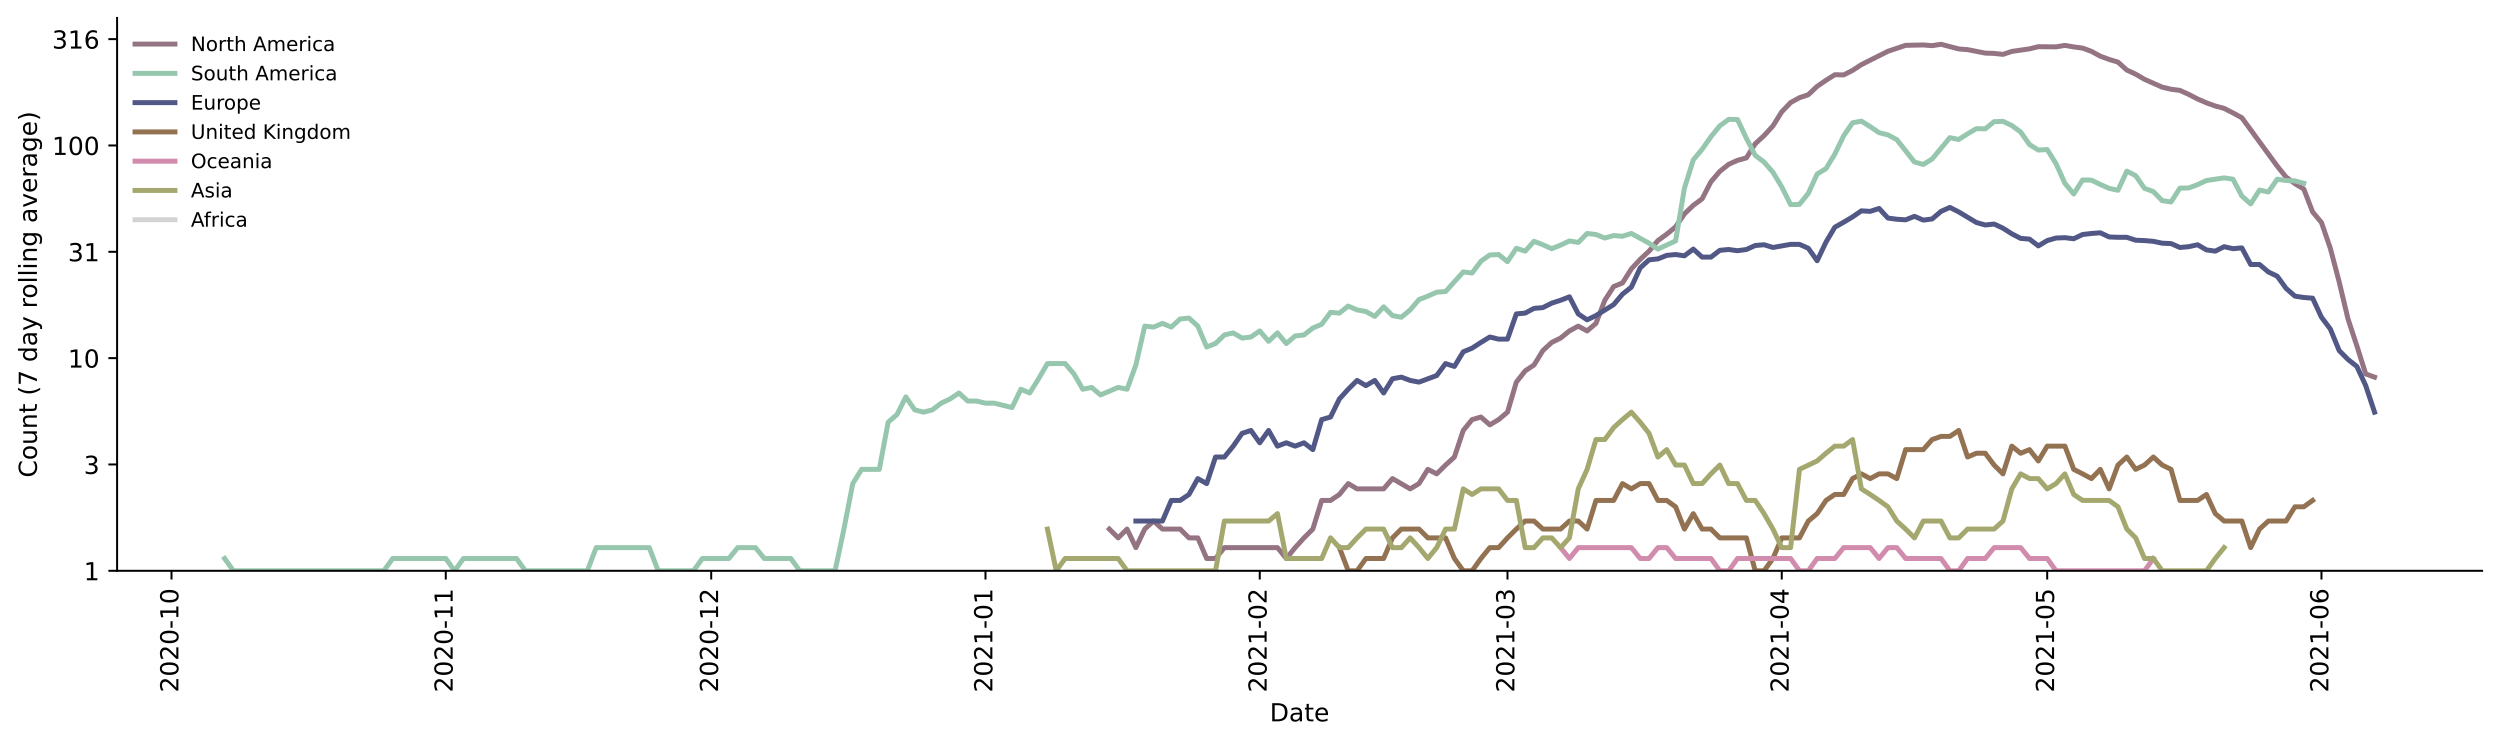<?xml version="1.0" encoding="utf-8" standalone="no"?>
<!DOCTYPE svg PUBLIC "-//W3C//DTD SVG 1.1//EN"
  "http://www.w3.org/Graphics/SVG/1.1/DTD/svg11.dtd">
<!-- Created with matplotlib (https://matplotlib.org/) -->
<svg height="298.621pt" version="1.1" viewBox="0 0 1002.766 298.621" width="1002.766pt" xmlns="http://www.w3.org/2000/svg" xmlns:xlink="http://www.w3.org/1999/xlink">
 <defs>
  <style type="text/css">*{stroke-linecap:butt;stroke-linejoin:round;}</style>
 </defs>
 <g id="figure_1">
  <g id="patch_1">
   <path d="M 0 298.621 
L 1002.766 298.621 
L 1002.766 0 
L 0 0 
z
" style="fill:#ffffff;"/>
  </g>
  <g id="axes_1">
   <g id="patch_2">
    <path d="M 46.966 228.96 
L 995.566 228.96 
L 995.566 7.2 
L 46.966 7.2 
z
" style="fill:#ffffff;"/>
   </g>
   <g id="matplotlib.axis_1">
    <g id="xtick_1">
     <g id="line2d_1">
      <defs>
       <path d="M 0 0 
L 0 3.5 
" id="m916a6307ce" style="stroke:#000000;stroke-width:0.8;"/>
      </defs>
      <g>
       <use style="stroke:#000000;stroke-width:0.8;" x="68.791" xlink:href="#m916a6307ce" y="228.96"/>
      </g>
     </g>
     <g id="text_1">
      <!-- 2020-10 -->
      <g transform="translate(71.55 277.743)rotate(-90)scale(0.1 -0.1)">
       <defs>
        <path d="M 19.188 8.297 
L 53.609 8.297 
L 53.609 0 
L 7.328 0 
L 7.328 8.297 
Q 12.938 14.109 22.625 23.891 
Q 32.328 33.688 34.812 36.531 
Q 39.547 41.844 41.422 45.531 
Q 43.312 49.219 43.312 52.781 
Q 43.312 58.594 39.234 62.25 
Q 35.156 65.922 28.609 65.922 
Q 23.969 65.922 18.812 64.312 
Q 13.672 62.703 7.812 59.422 
L 7.812 69.391 
Q 13.766 71.781 18.938 73 
Q 24.125 74.219 28.422 74.219 
Q 39.75 74.219 46.484 68.547 
Q 53.219 62.891 53.219 53.422 
Q 53.219 48.922 51.531 44.891 
Q 49.859 40.875 45.406 35.406 
Q 44.188 33.984 37.641 27.219 
Q 31.109 20.453 19.188 8.297 
z
" id="DejaVuSans-50"/>
        <path d="M 31.781 66.406 
Q 24.172 66.406 20.328 58.906 
Q 16.5 51.422 16.5 36.375 
Q 16.5 21.391 20.328 13.891 
Q 24.172 6.391 31.781 6.391 
Q 39.453 6.391 43.281 13.891 
Q 47.125 21.391 47.125 36.375 
Q 47.125 51.422 43.281 58.906 
Q 39.453 66.406 31.781 66.406 
z
M 31.781 74.219 
Q 44.047 74.219 50.516 64.516 
Q 56.984 54.828 56.984 36.375 
Q 56.984 17.969 50.516 8.266 
Q 44.047 -1.422 31.781 -1.422 
Q 19.531 -1.422 13.062 8.266 
Q 6.594 17.969 6.594 36.375 
Q 6.594 54.828 13.062 64.516 
Q 19.531 74.219 31.781 74.219 
z
" id="DejaVuSans-48"/>
        <path d="M 4.891 31.391 
L 31.203 31.391 
L 31.203 23.391 
L 4.891 23.391 
z
" id="DejaVuSans-45"/>
        <path d="M 12.406 8.297 
L 28.516 8.297 
L 28.516 63.922 
L 10.984 60.406 
L 10.984 69.391 
L 28.422 72.906 
L 38.281 72.906 
L 38.281 8.297 
L 54.391 8.297 
L 54.391 0 
L 12.406 0 
z
" id="DejaVuSans-49"/>
       </defs>
       <use xlink:href="#DejaVuSans-50"/>
       <use x="63.623" xlink:href="#DejaVuSans-48"/>
       <use x="127.246" xlink:href="#DejaVuSans-50"/>
       <use x="190.869" xlink:href="#DejaVuSans-48"/>
       <use x="254.492" xlink:href="#DejaVuSans-45"/>
       <use x="290.576" xlink:href="#DejaVuSans-49"/>
       <use x="354.199" xlink:href="#DejaVuSans-48"/>
      </g>
     </g>
    </g>
    <g id="xtick_2">
     <g id="line2d_2">
      <g>
       <use style="stroke:#000000;stroke-width:0.8;" x="178.804" xlink:href="#m916a6307ce" y="228.96"/>
      </g>
     </g>
     <g id="text_2">
      <!-- 2020-11 -->
      <g transform="translate(181.564 277.743)rotate(-90)scale(0.1 -0.1)">
       <use xlink:href="#DejaVuSans-50"/>
       <use x="63.623" xlink:href="#DejaVuSans-48"/>
       <use x="127.246" xlink:href="#DejaVuSans-50"/>
       <use x="190.869" xlink:href="#DejaVuSans-48"/>
       <use x="254.492" xlink:href="#DejaVuSans-45"/>
       <use x="290.576" xlink:href="#DejaVuSans-49"/>
       <use x="354.199" xlink:href="#DejaVuSans-49"/>
      </g>
     </g>
    </g>
    <g id="xtick_3">
     <g id="line2d_3">
      <g>
       <use style="stroke:#000000;stroke-width:0.8;" x="285.269" xlink:href="#m916a6307ce" y="228.96"/>
      </g>
     </g>
     <g id="text_3">
      <!-- 2020-12 -->
      <g transform="translate(288.028 277.743)rotate(-90)scale(0.1 -0.1)">
       <use xlink:href="#DejaVuSans-50"/>
       <use x="63.623" xlink:href="#DejaVuSans-48"/>
       <use x="127.246" xlink:href="#DejaVuSans-50"/>
       <use x="190.869" xlink:href="#DejaVuSans-48"/>
       <use x="254.492" xlink:href="#DejaVuSans-45"/>
       <use x="290.576" xlink:href="#DejaVuSans-49"/>
       <use x="354.199" xlink:href="#DejaVuSans-50"/>
      </g>
     </g>
    </g>
    <g id="xtick_4">
     <g id="line2d_4">
      <g>
       <use style="stroke:#000000;stroke-width:0.8;" x="395.282" xlink:href="#m916a6307ce" y="228.96"/>
      </g>
     </g>
     <g id="text_4">
      <!-- 2021-01 -->
      <g transform="translate(398.042 277.743)rotate(-90)scale(0.1 -0.1)">
       <use xlink:href="#DejaVuSans-50"/>
       <use x="63.623" xlink:href="#DejaVuSans-48"/>
       <use x="127.246" xlink:href="#DejaVuSans-50"/>
       <use x="190.869" xlink:href="#DejaVuSans-49"/>
       <use x="254.492" xlink:href="#DejaVuSans-45"/>
       <use x="290.576" xlink:href="#DejaVuSans-48"/>
       <use x="354.199" xlink:href="#DejaVuSans-49"/>
      </g>
     </g>
    </g>
    <g id="xtick_5">
     <g id="line2d_5">
      <g>
       <use style="stroke:#000000;stroke-width:0.8;" x="505.296" xlink:href="#m916a6307ce" y="228.96"/>
      </g>
     </g>
     <g id="text_5">
      <!-- 2021-02 -->
      <g transform="translate(508.055 277.743)rotate(-90)scale(0.1 -0.1)">
       <use xlink:href="#DejaVuSans-50"/>
       <use x="63.623" xlink:href="#DejaVuSans-48"/>
       <use x="127.246" xlink:href="#DejaVuSans-50"/>
       <use x="190.869" xlink:href="#DejaVuSans-49"/>
       <use x="254.492" xlink:href="#DejaVuSans-45"/>
       <use x="290.576" xlink:href="#DejaVuSans-48"/>
       <use x="354.199" xlink:href="#DejaVuSans-50"/>
      </g>
     </g>
    </g>
    <g id="xtick_6">
     <g id="line2d_6">
      <g>
       <use style="stroke:#000000;stroke-width:0.8;" x="604.663" xlink:href="#m916a6307ce" y="228.96"/>
      </g>
     </g>
     <g id="text_6">
      <!-- 2021-03 -->
      <g transform="translate(607.422 277.743)rotate(-90)scale(0.1 -0.1)">
       <defs>
        <path d="M 40.578 39.312 
Q 47.656 37.797 51.625 33 
Q 55.609 28.219 55.609 21.188 
Q 55.609 10.406 48.188 4.484 
Q 40.766 -1.422 27.094 -1.422 
Q 22.516 -1.422 17.656 -0.516 
Q 12.797 0.391 7.625 2.203 
L 7.625 11.719 
Q 11.719 9.328 16.594 8.109 
Q 21.484 6.891 26.812 6.891 
Q 36.078 6.891 40.938 10.547 
Q 45.797 14.203 45.797 21.188 
Q 45.797 27.641 41.281 31.266 
Q 36.766 34.906 28.719 34.906 
L 20.219 34.906 
L 20.219 43.016 
L 29.109 43.016 
Q 36.375 43.016 40.234 45.922 
Q 44.094 48.828 44.094 54.297 
Q 44.094 59.906 40.109 62.906 
Q 36.141 65.922 28.719 65.922 
Q 24.656 65.922 20.016 65.031 
Q 15.375 64.156 9.812 62.312 
L 9.812 71.094 
Q 15.438 72.656 20.344 73.438 
Q 25.25 74.219 29.594 74.219 
Q 40.828 74.219 47.359 69.109 
Q 53.906 64.016 53.906 55.328 
Q 53.906 49.266 50.438 45.094 
Q 46.969 40.922 40.578 39.312 
z
" id="DejaVuSans-51"/>
       </defs>
       <use xlink:href="#DejaVuSans-50"/>
       <use x="63.623" xlink:href="#DejaVuSans-48"/>
       <use x="127.246" xlink:href="#DejaVuSans-50"/>
       <use x="190.869" xlink:href="#DejaVuSans-49"/>
       <use x="254.492" xlink:href="#DejaVuSans-45"/>
       <use x="290.576" xlink:href="#DejaVuSans-48"/>
       <use x="354.199" xlink:href="#DejaVuSans-51"/>
      </g>
     </g>
    </g>
    <g id="xtick_7">
     <g id="line2d_7">
      <g>
       <use style="stroke:#000000;stroke-width:0.8;" x="714.676" xlink:href="#m916a6307ce" y="228.96"/>
      </g>
     </g>
     <g id="text_7">
      <!-- 2021-04 -->
      <g transform="translate(717.436 277.743)rotate(-90)scale(0.1 -0.1)">
       <defs>
        <path d="M 37.797 64.312 
L 12.891 25.391 
L 37.797 25.391 
z
M 35.203 72.906 
L 47.609 72.906 
L 47.609 25.391 
L 58.016 25.391 
L 58.016 17.188 
L 47.609 17.188 
L 47.609 0 
L 37.797 0 
L 37.797 17.188 
L 4.891 17.188 
L 4.891 26.703 
z
" id="DejaVuSans-52"/>
       </defs>
       <use xlink:href="#DejaVuSans-50"/>
       <use x="63.623" xlink:href="#DejaVuSans-48"/>
       <use x="127.246" xlink:href="#DejaVuSans-50"/>
       <use x="190.869" xlink:href="#DejaVuSans-49"/>
       <use x="254.492" xlink:href="#DejaVuSans-45"/>
       <use x="290.576" xlink:href="#DejaVuSans-48"/>
       <use x="354.199" xlink:href="#DejaVuSans-52"/>
      </g>
     </g>
    </g>
    <g id="xtick_8">
     <g id="line2d_8">
      <g>
       <use style="stroke:#000000;stroke-width:0.8;" x="821.141" xlink:href="#m916a6307ce" y="228.96"/>
      </g>
     </g>
     <g id="text_8">
      <!-- 2021-05 -->
      <g transform="translate(823.9 277.743)rotate(-90)scale(0.1 -0.1)">
       <defs>
        <path d="M 10.797 72.906 
L 49.516 72.906 
L 49.516 64.594 
L 19.828 64.594 
L 19.828 46.734 
Q 21.969 47.469 24.109 47.828 
Q 26.266 48.188 28.422 48.188 
Q 40.625 48.188 47.75 41.5 
Q 54.891 34.812 54.891 23.391 
Q 54.891 11.625 47.562 5.094 
Q 40.234 -1.422 26.906 -1.422 
Q 22.312 -1.422 17.547 -0.641 
Q 12.797 0.141 7.719 1.703 
L 7.719 11.625 
Q 12.109 9.234 16.797 8.062 
Q 21.484 6.891 26.703 6.891 
Q 35.156 6.891 40.078 11.328 
Q 45.016 15.766 45.016 23.391 
Q 45.016 31 40.078 35.438 
Q 35.156 39.891 26.703 39.891 
Q 22.75 39.891 18.812 39.016 
Q 14.891 38.141 10.797 36.281 
z
" id="DejaVuSans-53"/>
       </defs>
       <use xlink:href="#DejaVuSans-50"/>
       <use x="63.623" xlink:href="#DejaVuSans-48"/>
       <use x="127.246" xlink:href="#DejaVuSans-50"/>
       <use x="190.869" xlink:href="#DejaVuSans-49"/>
       <use x="254.492" xlink:href="#DejaVuSans-45"/>
       <use x="290.576" xlink:href="#DejaVuSans-48"/>
       <use x="354.199" xlink:href="#DejaVuSans-53"/>
      </g>
     </g>
    </g>
    <g id="xtick_9">
     <g id="line2d_9">
      <g>
       <use style="stroke:#000000;stroke-width:0.8;" x="931.155" xlink:href="#m916a6307ce" y="228.96"/>
      </g>
     </g>
     <g id="text_9">
      <!-- 2021-06 -->
      <g transform="translate(933.914 277.743)rotate(-90)scale(0.1 -0.1)">
       <defs>
        <path d="M 33.016 40.375 
Q 26.375 40.375 22.484 35.828 
Q 18.609 31.297 18.609 23.391 
Q 18.609 15.531 22.484 10.953 
Q 26.375 6.391 33.016 6.391 
Q 39.656 6.391 43.531 10.953 
Q 47.406 15.531 47.406 23.391 
Q 47.406 31.297 43.531 35.828 
Q 39.656 40.375 33.016 40.375 
z
M 52.594 71.297 
L 52.594 62.312 
Q 48.875 64.062 45.094 64.984 
Q 41.312 65.922 37.594 65.922 
Q 27.828 65.922 22.672 59.328 
Q 17.531 52.734 16.797 39.406 
Q 19.672 43.656 24.016 45.922 
Q 28.375 48.188 33.594 48.188 
Q 44.578 48.188 50.953 41.516 
Q 57.328 34.859 57.328 23.391 
Q 57.328 12.156 50.688 5.359 
Q 44.047 -1.422 33.016 -1.422 
Q 20.359 -1.422 13.672 8.266 
Q 6.984 17.969 6.984 36.375 
Q 6.984 53.656 15.188 63.938 
Q 23.391 74.219 37.203 74.219 
Q 40.922 74.219 44.703 73.484 
Q 48.484 72.75 52.594 71.297 
z
" id="DejaVuSans-54"/>
       </defs>
       <use xlink:href="#DejaVuSans-50"/>
       <use x="63.623" xlink:href="#DejaVuSans-48"/>
       <use x="127.246" xlink:href="#DejaVuSans-50"/>
       <use x="190.869" xlink:href="#DejaVuSans-49"/>
       <use x="254.492" xlink:href="#DejaVuSans-45"/>
       <use x="290.576" xlink:href="#DejaVuSans-48"/>
       <use x="354.199" xlink:href="#DejaVuSans-54"/>
      </g>
     </g>
    </g>
    <g id="text_10">
     <!-- Date -->
     <g transform="translate(509.315 289.341)scale(0.1 -0.1)">
      <defs>
       <path d="M 19.672 64.797 
L 19.672 8.109 
L 31.594 8.109 
Q 46.688 8.109 53.688 14.938 
Q 60.688 21.781 60.688 36.531 
Q 60.688 51.172 53.688 57.984 
Q 46.688 64.797 31.594 64.797 
z
M 9.812 72.906 
L 30.078 72.906 
Q 51.266 72.906 61.172 64.094 
Q 71.094 55.281 71.094 36.531 
Q 71.094 17.672 61.125 8.828 
Q 51.172 0 30.078 0 
L 9.812 0 
z
" id="DejaVuSans-68"/>
       <path d="M 34.281 27.484 
Q 23.391 27.484 19.188 25 
Q 14.984 22.516 14.984 16.5 
Q 14.984 11.719 18.141 8.906 
Q 21.297 6.109 26.703 6.109 
Q 34.188 6.109 38.703 11.406 
Q 43.219 16.703 43.219 25.484 
L 43.219 27.484 
z
M 52.203 31.203 
L 52.203 0 
L 43.219 0 
L 43.219 8.297 
Q 40.141 3.328 35.547 0.953 
Q 30.953 -1.422 24.312 -1.422 
Q 15.922 -1.422 10.953 3.297 
Q 6 8.016 6 15.922 
Q 6 25.141 12.172 29.828 
Q 18.359 34.516 30.609 34.516 
L 43.219 34.516 
L 43.219 35.406 
Q 43.219 41.609 39.141 45 
Q 35.062 48.391 27.688 48.391 
Q 23 48.391 18.547 47.266 
Q 14.109 46.141 10.016 43.891 
L 10.016 52.203 
Q 14.938 54.109 19.578 55.047 
Q 24.219 56 28.609 56 
Q 40.484 56 46.344 49.844 
Q 52.203 43.703 52.203 31.203 
z
" id="DejaVuSans-97"/>
       <path d="M 18.312 70.219 
L 18.312 54.688 
L 36.812 54.688 
L 36.812 47.703 
L 18.312 47.703 
L 18.312 18.016 
Q 18.312 11.328 20.141 9.422 
Q 21.969 7.516 27.594 7.516 
L 36.812 7.516 
L 36.812 0 
L 27.594 0 
Q 17.188 0 13.234 3.875 
Q 9.281 7.766 9.281 18.016 
L 9.281 47.703 
L 2.688 47.703 
L 2.688 54.688 
L 9.281 54.688 
L 9.281 70.219 
z
" id="DejaVuSans-116"/>
       <path d="M 56.203 29.594 
L 56.203 25.203 
L 14.891 25.203 
Q 15.484 15.922 20.484 11.062 
Q 25.484 6.203 34.422 6.203 
Q 39.594 6.203 44.453 7.469 
Q 49.312 8.734 54.109 11.281 
L 54.109 2.781 
Q 49.266 0.734 44.188 -0.344 
Q 39.109 -1.422 33.891 -1.422 
Q 20.797 -1.422 13.156 6.188 
Q 5.516 13.812 5.516 26.812 
Q 5.516 40.234 12.766 48.109 
Q 20.016 56 32.328 56 
Q 43.359 56 49.781 48.891 
Q 56.203 41.797 56.203 29.594 
z
M 47.219 32.234 
Q 47.125 39.594 43.094 43.984 
Q 39.062 48.391 32.422 48.391 
Q 24.906 48.391 20.391 44.141 
Q 15.875 39.891 15.188 32.172 
z
" id="DejaVuSans-101"/>
      </defs>
      <use xlink:href="#DejaVuSans-68"/>
      <use x="77.002" xlink:href="#DejaVuSans-97"/>
      <use x="138.281" xlink:href="#DejaVuSans-116"/>
      <use x="177.49" xlink:href="#DejaVuSans-101"/>
     </g>
    </g>
   </g>
   <g id="matplotlib.axis_2">
    <g id="ytick_1">
     <g id="line2d_10">
      <defs>
       <path d="M 0 0 
L -3.5 0 
" id="m08b769b8c4" style="stroke:#000000;stroke-width:0.8;"/>
      </defs>
      <g>
       <use style="stroke:#000000;stroke-width:0.8;" x="46.966" xlink:href="#m08b769b8c4" y="228.96"/>
      </g>
     </g>
     <g id="text_11">
      <!-- 1 -->
      <g transform="translate(33.603 232.759)scale(0.1 -0.1)">
       <use xlink:href="#DejaVuSans-49"/>
      </g>
     </g>
    </g>
    <g id="ytick_2">
     <g id="line2d_11">
      <g>
       <use style="stroke:#000000;stroke-width:0.8;" x="46.966" xlink:href="#m08b769b8c4" y="186.308"/>
      </g>
     </g>
     <g id="text_12">
      <!-- 3 -->
      <g transform="translate(33.603 190.108)scale(0.1 -0.1)">
       <use xlink:href="#DejaVuSans-51"/>
      </g>
     </g>
    </g>
    <g id="ytick_3">
     <g id="line2d_12">
      <g>
       <use style="stroke:#000000;stroke-width:0.8;" x="46.966" xlink:href="#m08b769b8c4" y="143.657"/>
      </g>
     </g>
     <g id="text_13">
      <!-- 10 -->
      <g transform="translate(27.241 147.456)scale(0.1 -0.1)">
       <use xlink:href="#DejaVuSans-49"/>
       <use x="63.623" xlink:href="#DejaVuSans-48"/>
      </g>
     </g>
    </g>
    <g id="ytick_4">
     <g id="line2d_13">
      <g>
       <use style="stroke:#000000;stroke-width:0.8;" x="46.966" xlink:href="#m08b769b8c4" y="101.005"/>
      </g>
     </g>
     <g id="text_14">
      <!-- 31 -->
      <g transform="translate(27.241 104.805)scale(0.1 -0.1)">
       <use xlink:href="#DejaVuSans-51"/>
       <use x="63.623" xlink:href="#DejaVuSans-49"/>
      </g>
     </g>
    </g>
    <g id="ytick_5">
     <g id="line2d_14">
      <g>
       <use style="stroke:#000000;stroke-width:0.8;" x="46.966" xlink:href="#m08b769b8c4" y="58.354"/>
      </g>
     </g>
     <g id="text_15">
      <!-- 100 -->
      <g transform="translate(20.878 62.153)scale(0.1 -0.1)">
       <use xlink:href="#DejaVuSans-49"/>
       <use x="63.623" xlink:href="#DejaVuSans-48"/>
       <use x="127.246" xlink:href="#DejaVuSans-48"/>
      </g>
     </g>
    </g>
    <g id="ytick_6">
     <g id="line2d_15">
      <g>
       <use style="stroke:#000000;stroke-width:0.8;" x="46.966" xlink:href="#m08b769b8c4" y="15.702"/>
      </g>
     </g>
     <g id="text_16">
      <!-- 316 -->
      <g transform="translate(20.878 19.502)scale(0.1 -0.1)">
       <use xlink:href="#DejaVuSans-51"/>
       <use x="63.623" xlink:href="#DejaVuSans-49"/>
       <use x="127.246" xlink:href="#DejaVuSans-54"/>
      </g>
     </g>
    </g>
    <g id="text_17">
     <!-- Count (7 day rolling average) -->
     <g transform="translate(14.798 191.548)rotate(-90)scale(0.1 -0.1)">
      <defs>
       <path d="M 64.406 67.281 
L 64.406 56.891 
Q 59.422 61.531 53.781 63.812 
Q 48.141 66.109 41.797 66.109 
Q 29.297 66.109 22.656 58.469 
Q 16.016 50.828 16.016 36.375 
Q 16.016 21.969 22.656 14.328 
Q 29.297 6.688 41.797 6.688 
Q 48.141 6.688 53.781 8.984 
Q 59.422 11.281 64.406 15.922 
L 64.406 5.609 
Q 59.234 2.094 53.438 0.328 
Q 47.656 -1.422 41.219 -1.422 
Q 24.656 -1.422 15.125 8.703 
Q 5.609 18.844 5.609 36.375 
Q 5.609 53.953 15.125 64.078 
Q 24.656 74.219 41.219 74.219 
Q 47.75 74.219 53.531 72.484 
Q 59.328 70.75 64.406 67.281 
z
" id="DejaVuSans-67"/>
       <path d="M 30.609 48.391 
Q 23.391 48.391 19.188 42.75 
Q 14.984 37.109 14.984 27.297 
Q 14.984 17.484 19.156 11.844 
Q 23.344 6.203 30.609 6.203 
Q 37.797 6.203 41.984 11.859 
Q 46.188 17.531 46.188 27.297 
Q 46.188 37.016 41.984 42.703 
Q 37.797 48.391 30.609 48.391 
z
M 30.609 56 
Q 42.328 56 49.016 48.375 
Q 55.719 40.766 55.719 27.297 
Q 55.719 13.875 49.016 6.219 
Q 42.328 -1.422 30.609 -1.422 
Q 18.844 -1.422 12.172 6.219 
Q 5.516 13.875 5.516 27.297 
Q 5.516 40.766 12.172 48.375 
Q 18.844 56 30.609 56 
z
" id="DejaVuSans-111"/>
       <path d="M 8.5 21.578 
L 8.5 54.688 
L 17.484 54.688 
L 17.484 21.922 
Q 17.484 14.156 20.5 10.266 
Q 23.531 6.391 29.594 6.391 
Q 36.859 6.391 41.078 11.031 
Q 45.312 15.672 45.312 23.688 
L 45.312 54.688 
L 54.297 54.688 
L 54.297 0 
L 45.312 0 
L 45.312 8.406 
Q 42.047 3.422 37.719 1 
Q 33.406 -1.422 27.688 -1.422 
Q 18.266 -1.422 13.375 4.438 
Q 8.5 10.297 8.5 21.578 
z
M 31.109 56 
z
" id="DejaVuSans-117"/>
       <path d="M 54.891 33.016 
L 54.891 0 
L 45.906 0 
L 45.906 32.719 
Q 45.906 40.484 42.875 44.328 
Q 39.844 48.188 33.797 48.188 
Q 26.516 48.188 22.312 43.547 
Q 18.109 38.922 18.109 30.906 
L 18.109 0 
L 9.078 0 
L 9.078 54.688 
L 18.109 54.688 
L 18.109 46.188 
Q 21.344 51.125 25.703 53.562 
Q 30.078 56 35.797 56 
Q 45.219 56 50.047 50.172 
Q 54.891 44.344 54.891 33.016 
z
" id="DejaVuSans-110"/>
       <path id="DejaVuSans-32"/>
       <path d="M 31 75.875 
Q 24.469 64.656 21.281 53.656 
Q 18.109 42.672 18.109 31.391 
Q 18.109 20.125 21.312 9.062 
Q 24.516 -2 31 -13.188 
L 23.188 -13.188 
Q 15.875 -1.703 12.234 9.375 
Q 8.594 20.453 8.594 31.391 
Q 8.594 42.281 12.203 53.312 
Q 15.828 64.359 23.188 75.875 
z
" id="DejaVuSans-40"/>
       <path d="M 8.203 72.906 
L 55.078 72.906 
L 55.078 68.703 
L 28.609 0 
L 18.312 0 
L 43.219 64.594 
L 8.203 64.594 
z
" id="DejaVuSans-55"/>
       <path d="M 45.406 46.391 
L 45.406 75.984 
L 54.391 75.984 
L 54.391 0 
L 45.406 0 
L 45.406 8.203 
Q 42.578 3.328 38.25 0.953 
Q 33.938 -1.422 27.875 -1.422 
Q 17.969 -1.422 11.734 6.484 
Q 5.516 14.406 5.516 27.297 
Q 5.516 40.188 11.734 48.094 
Q 17.969 56 27.875 56 
Q 33.938 56 38.25 53.625 
Q 42.578 51.266 45.406 46.391 
z
M 14.797 27.297 
Q 14.797 17.391 18.875 11.75 
Q 22.953 6.109 30.078 6.109 
Q 37.203 6.109 41.297 11.75 
Q 45.406 17.391 45.406 27.297 
Q 45.406 37.203 41.297 42.844 
Q 37.203 48.484 30.078 48.484 
Q 22.953 48.484 18.875 42.844 
Q 14.797 37.203 14.797 27.297 
z
" id="DejaVuSans-100"/>
       <path d="M 32.172 -5.078 
Q 28.375 -14.844 24.75 -17.812 
Q 21.141 -20.797 15.094 -20.797 
L 7.906 -20.797 
L 7.906 -13.281 
L 13.188 -13.281 
Q 16.891 -13.281 18.938 -11.516 
Q 21 -9.766 23.484 -3.219 
L 25.094 0.875 
L 2.984 54.688 
L 12.5 54.688 
L 29.594 11.922 
L 46.688 54.688 
L 56.203 54.688 
z
" id="DejaVuSans-121"/>
       <path d="M 41.109 46.297 
Q 39.594 47.172 37.812 47.578 
Q 36.031 48 33.891 48 
Q 26.266 48 22.188 43.047 
Q 18.109 38.094 18.109 28.812 
L 18.109 0 
L 9.078 0 
L 9.078 54.688 
L 18.109 54.688 
L 18.109 46.188 
Q 20.953 51.172 25.484 53.578 
Q 30.031 56 36.531 56 
Q 37.453 56 38.578 55.875 
Q 39.703 55.766 41.062 55.516 
z
" id="DejaVuSans-114"/>
       <path d="M 9.422 75.984 
L 18.406 75.984 
L 18.406 0 
L 9.422 0 
z
" id="DejaVuSans-108"/>
       <path d="M 9.422 54.688 
L 18.406 54.688 
L 18.406 0 
L 9.422 0 
z
M 9.422 75.984 
L 18.406 75.984 
L 18.406 64.594 
L 9.422 64.594 
z
" id="DejaVuSans-105"/>
       <path d="M 45.406 27.984 
Q 45.406 37.75 41.375 43.109 
Q 37.359 48.484 30.078 48.484 
Q 22.859 48.484 18.828 43.109 
Q 14.797 37.75 14.797 27.984 
Q 14.797 18.266 18.828 12.891 
Q 22.859 7.516 30.078 7.516 
Q 37.359 7.516 41.375 12.891 
Q 45.406 18.266 45.406 27.984 
z
M 54.391 6.781 
Q 54.391 -7.172 48.188 -13.984 
Q 42 -20.797 29.203 -20.797 
Q 24.469 -20.797 20.266 -20.094 
Q 16.062 -19.391 12.109 -17.922 
L 12.109 -9.188 
Q 16.062 -11.328 19.922 -12.344 
Q 23.781 -13.375 27.781 -13.375 
Q 36.625 -13.375 41.016 -8.766 
Q 45.406 -4.156 45.406 5.172 
L 45.406 9.625 
Q 42.625 4.781 38.281 2.391 
Q 33.938 0 27.875 0 
Q 17.828 0 11.672 7.656 
Q 5.516 15.328 5.516 27.984 
Q 5.516 40.672 11.672 48.328 
Q 17.828 56 27.875 56 
Q 33.938 56 38.281 53.609 
Q 42.625 51.219 45.406 46.391 
L 45.406 54.688 
L 54.391 54.688 
z
" id="DejaVuSans-103"/>
       <path d="M 2.984 54.688 
L 12.5 54.688 
L 29.594 8.797 
L 46.688 54.688 
L 56.203 54.688 
L 35.688 0 
L 23.484 0 
z
" id="DejaVuSans-118"/>
       <path d="M 8.016 75.875 
L 15.828 75.875 
Q 23.141 64.359 26.781 53.312 
Q 30.422 42.281 30.422 31.391 
Q 30.422 20.453 26.781 9.375 
Q 23.141 -1.703 15.828 -13.188 
L 8.016 -13.188 
Q 14.5 -2 17.703 9.062 
Q 20.906 20.125 20.906 31.391 
Q 20.906 42.672 17.703 53.656 
Q 14.5 64.656 8.016 75.875 
z
" id="DejaVuSans-41"/>
      </defs>
      <use xlink:href="#DejaVuSans-67"/>
      <use x="69.824" xlink:href="#DejaVuSans-111"/>
      <use x="131.006" xlink:href="#DejaVuSans-117"/>
      <use x="194.385" xlink:href="#DejaVuSans-110"/>
      <use x="257.764" xlink:href="#DejaVuSans-116"/>
      <use x="296.973" xlink:href="#DejaVuSans-32"/>
      <use x="328.76" xlink:href="#DejaVuSans-40"/>
      <use x="367.773" xlink:href="#DejaVuSans-55"/>
      <use x="431.396" xlink:href="#DejaVuSans-32"/>
      <use x="463.184" xlink:href="#DejaVuSans-100"/>
      <use x="526.66" xlink:href="#DejaVuSans-97"/>
      <use x="587.939" xlink:href="#DejaVuSans-121"/>
      <use x="647.119" xlink:href="#DejaVuSans-32"/>
      <use x="678.906" xlink:href="#DejaVuSans-114"/>
      <use x="717.77" xlink:href="#DejaVuSans-111"/>
      <use x="778.951" xlink:href="#DejaVuSans-108"/>
      <use x="806.734" xlink:href="#DejaVuSans-108"/>
      <use x="834.518" xlink:href="#DejaVuSans-105"/>
      <use x="862.301" xlink:href="#DejaVuSans-110"/>
      <use x="925.68" xlink:href="#DejaVuSans-103"/>
      <use x="989.156" xlink:href="#DejaVuSans-32"/>
      <use x="1020.943" xlink:href="#DejaVuSans-97"/>
      <use x="1082.223" xlink:href="#DejaVuSans-118"/>
      <use x="1141.402" xlink:href="#DejaVuSans-101"/>
      <use x="1202.926" xlink:href="#DejaVuSans-114"/>
      <use x="1244.039" xlink:href="#DejaVuSans-97"/>
      <use x="1305.318" xlink:href="#DejaVuSans-103"/>
      <use x="1368.795" xlink:href="#DejaVuSans-101"/>
      <use x="1430.318" xlink:href="#DejaVuSans-41"/>
     </g>
    </g>
   </g>
   <g id="line2d_16">
    <path clip-path="url(#pbf39effd61)" d="M 444.966 212.215 
L 448.515 215.746 
L 452.064 212.215 
L 455.612 219.65 
L 459.161 212.215 
L 462.71 208.992 
L 466.259 212.215 
L 473.357 212.215 
L 476.905 215.746 
L 480.454 215.746 
L 484.003 224.013 
L 487.552 224.013 
L 491.101 219.65 
L 512.394 219.65 
L 515.942 224.013 
L 519.491 219.65 
L 523.04 215.746 
L 526.589 212.215 
L 530.138 200.725 
L 533.687 200.725 
L 537.235 198.334 
L 540.784 193.971 
L 544.333 196.088 
L 554.979 196.088 
L 558.528 191.968 
L 565.626 196.088 
L 569.175 193.971 
L 572.724 188.26 
L 576.272 190.068 
L 579.821 186.537 
L 583.37 183.313 
L 586.919 172.656 
L 590.468 168.292 
L 594.016 167.277 
L 597.565 170.41 
L 601.114 168.292 
L 604.663 165.327 
L 608.212 153.271 
L 611.761 148.755 
L 615.309 146.402 
L 618.858 140.61 
L 622.407 137.346 
L 625.956 135.603 
L 629.505 132.736 
L 633.054 130.816 
L 636.602 132.736 
L 640.151 129.71 
L 643.7 120.44 
L 647.249 114.932 
L 650.798 113.497 
L 654.346 107.854 
L 657.895 104.031 
L 661.444 100.732 
L 664.993 96.498 
L 668.542 93.922 
L 672.091 90.999 
L 675.639 85.766 
L 679.188 82.377 
L 682.737 79.74 
L 686.286 72.876 
L 689.835 68.73 
L 693.383 65.9 
L 696.932 64.312 
L 700.481 63.331 
L 704.03 57.672 
L 707.579 54.392 
L 711.128 50.513 
L 714.676 44.845 
L 718.225 41.141 
L 721.774 39.197 
L 725.323 37.987 
L 728.872 34.631 
L 732.421 32.202 
L 735.969 29.971 
L 739.518 30.045 
L 743.067 28.241 
L 746.616 25.921 
L 757.262 20.571 
L 764.36 18.187 
L 771.458 18.026 
L 775.006 18.313 
L 778.555 17.76 
L 785.653 19.629 
L 789.202 19.909 
L 796.299 21.303 
L 799.848 21.42 
L 803.397 21.813 
L 806.946 20.628 
L 814.043 19.591 
L 817.592 18.728 
L 824.69 18.801 
L 828.239 18.205 
L 831.788 18.819 
L 835.336 19.295 
L 838.885 20.59 
L 842.434 22.53 
L 845.983 23.841 
L 849.532 24.92 
L 853.08 28.101 
L 856.629 29.751 
L 860.178 31.812 
L 867.276 34.967 
L 870.825 35.793 
L 874.373 36.256 
L 877.922 37.865 
L 881.471 39.706 
L 885.02 41.241 
L 888.569 42.53 
L 892.117 43.474 
L 895.666 45.289 
L 899.215 47.236 
L 913.41 66.621 
L 916.959 71.042 
L 920.508 73.667 
L 924.057 75.808 
L 927.606 84.998 
L 931.155 89.253 
L 934.703 99.587 
L 938.252 113.031 
L 941.801 127.937 
L 945.35 138.71 
L 948.899 149.99 
L 952.447 151.268 
L 952.447 151.268 
" style="fill:none;stroke:#947383;stroke-linecap:square;stroke-width:2;"/>
   </g>
   <g id="line2d_17">
    <path clip-path="url(#pbf39effd61)" d="M 90.084 224.013 
L 93.633 228.96 
L 153.963 228.96 
L 157.511 224.013 
L 178.804 224.013 
L 182.353 228.96 
L 185.902 224.013 
L 207.195 224.013 
L 210.744 228.96 
L 235.585 228.96 
L 239.134 219.65 
L 260.427 219.65 
L 263.976 228.96 
L 278.171 228.96 
L 281.72 224.013 
L 292.367 224.013 
L 295.915 219.65 
L 303.013 219.65 
L 306.562 224.013 
L 317.208 224.013 
L 320.757 228.96 
L 334.952 228.96 
L 338.501 212.215 
L 342.05 193.971 
L 345.599 188.26 
L 352.697 188.26 
L 356.245 169.336 
L 359.794 166.289 
L 363.343 159.211 
L 366.892 164.389 
L 370.441 165.327 
L 373.99 164.389 
L 377.538 161.71 
L 381.087 160.025 
L 384.636 157.634 
L 388.185 160.858 
L 391.734 160.858 
L 395.282 161.71 
L 398.831 161.71 
L 405.929 163.474 
L 409.478 156.122 
L 413.027 157.634 
L 416.575 151.924 
L 420.124 145.837 
L 427.222 145.837 
L 430.771 149.99 
L 434.319 156.122 
L 437.868 155.388 
L 441.417 158.414 
L 448.515 155.388 
L 452.064 156.122 
L 455.612 146.402 
L 459.161 130.816 
L 462.71 131.192 
L 466.259 129.71 
L 469.808 131.192 
L 473.357 127.937 
L 476.905 127.592 
L 480.454 130.816 
L 484.003 139.176 
L 487.552 137.795 
L 491.101 134.347 
L 494.649 133.532 
L 498.198 135.603 
L 501.747 135.179 
L 505.296 132.736 
L 508.845 136.903 
L 512.394 133.532 
L 515.942 137.795 
L 519.491 134.761 
L 523.04 134.347 
L 526.589 131.572 
L 530.138 130.075 
L 533.687 125.266 
L 537.235 125.589 
L 540.784 122.774 
L 544.333 124.312 
L 547.882 124.945 
L 551.431 126.912 
L 554.979 123.077 
L 558.528 126.577 
L 562.077 127.251 
L 565.626 124.312 
L 569.175 120.158 
L 572.724 118.781 
L 576.272 117.193 
L 579.821 116.935 
L 586.919 109.082 
L 590.468 109.5 
L 594.016 104.765 
L 597.565 102.258 
L 601.114 102.085 
L 604.663 104.95 
L 608.212 99.587 
L 611.761 100.732 
L 615.309 96.795 
L 618.858 98.165 
L 622.407 99.748 
L 625.956 98.32 
L 629.505 96.646 
L 633.054 97.246 
L 636.602 93.647 
L 640.151 94.061 
L 643.7 95.475 
L 647.249 94.479 
L 650.798 94.761 
L 654.346 93.647 
L 661.444 97.55 
L 664.993 99.91 
L 672.091 96.646 
L 675.639 75.471 
L 679.188 64.126 
L 682.737 59.866 
L 686.286 54.823 
L 689.835 50.47 
L 693.383 47.869 
L 696.932 47.948 
L 700.481 55.454 
L 704.03 62.316 
L 707.579 65.003 
L 711.128 69.082 
L 714.676 74.97 
L 718.225 82.074 
L 721.774 81.974 
L 725.323 77.544 
L 728.872 69.796 
L 732.421 67.626 
L 735.969 61.79 
L 739.518 54.44 
L 743.067 49.25 
L 746.616 48.593 
L 750.165 50.814 
L 753.713 53.222 
L 757.262 54.108 
L 760.811 55.996 
L 767.909 65.003 
L 771.458 65.965 
L 775.006 63.757 
L 782.104 55.21 
L 785.653 55.946 
L 789.202 53.686 
L 792.75 51.599 
L 796.299 51.688 
L 799.848 48.797 
L 803.397 48.675 
L 806.946 50.342 
L 810.495 52.947 
L 814.043 57.985 
L 817.592 60.198 
L 821.141 59.977 
L 824.69 65.641 
L 828.239 73.508 
L 831.788 77.811 
L 835.336 72.177 
L 838.885 72.254 
L 842.434 73.989 
L 845.983 75.555 
L 849.532 76.32 
L 853.08 68.66 
L 856.629 70.45 
L 860.178 75.555 
L 863.727 76.84 
L 867.276 80.502 
L 870.825 80.986 
L 874.373 75.471 
L 877.922 75.387 
L 881.471 74.069 
L 885.02 72.409 
L 892.117 71.341 
L 895.666 71.871 
L 899.215 78.626 
L 902.764 81.774 
L 906.313 76.235 
L 909.862 77.015 
L 913.41 71.871 
L 916.959 72.409 
L 920.508 72.564 
L 924.057 73.508 
L 924.057 73.508 
" style="fill:none;stroke:#96c6ad;stroke-linecap:square;stroke-width:2;"/>
   </g>
   <g id="line2d_18">
    <path clip-path="url(#pbf39effd61)" d="M 455.612 208.992 
L 466.259 208.992 
L 469.808 200.725 
L 473.357 200.725 
L 476.905 198.334 
L 480.454 191.968 
L 484.003 193.971 
L 487.552 183.313 
L 491.101 183.313 
L 494.649 178.95 
L 498.198 173.832 
L 501.747 172.656 
L 505.296 177.602 
L 508.845 172.656 
L 512.394 178.95 
L 515.942 177.602 
L 519.491 178.95 
L 523.04 177.602 
L 526.589 180.348 
L 530.138 168.292 
L 533.687 167.277 
L 537.235 160.025 
L 540.784 156.122 
L 544.333 152.591 
L 547.882 154.669 
L 551.431 152.591 
L 554.979 157.634 
L 558.528 151.924 
L 562.077 151.268 
L 565.626 152.591 
L 569.175 153.271 
L 576.272 150.624 
L 579.821 145.837 
L 583.37 146.977 
L 586.919 141.101 
L 590.468 139.648 
L 594.016 137.346 
L 597.565 135.179 
L 601.114 136.031 
L 604.663 136.031 
L 608.212 125.916 
L 611.761 125.589 
L 615.309 123.689 
L 618.858 123.381 
L 622.407 121.589 
L 625.956 120.44 
L 629.505 119.052 
L 633.054 125.916 
L 636.602 128.285 
L 640.151 126.577 
L 647.249 122.177 
L 650.798 117.978 
L 654.346 115.176 
L 657.895 107.453 
L 661.444 104.213 
L 664.993 103.85 
L 668.542 102.432 
L 672.091 102.085 
L 675.639 102.606 
L 679.188 99.91 
L 682.737 103.134 
L 686.286 103.134 
L 689.835 100.401 
L 693.383 100.073 
L 696.932 100.566 
L 700.481 100.073 
L 704.03 98.476 
L 707.579 98.165 
L 711.128 99.266 
L 718.225 98.01 
L 721.774 98.01 
L 725.323 99.587 
L 728.872 104.58 
L 732.421 97.095 
L 735.969 91.127 
L 739.518 89.131 
L 743.067 87.007 
L 746.616 84.566 
L 750.165 84.781 
L 753.713 83.612 
L 757.262 87.468 
L 760.811 87.936 
L 764.36 88.172 
L 767.909 86.778 
L 771.458 88.29 
L 775.006 87.819 
L 778.555 84.781 
L 782.104 83.195 
L 785.653 84.998 
L 792.75 89.253 
L 796.299 90.241 
L 799.848 89.867 
L 803.397 91.514 
L 806.946 93.784 
L 810.495 95.619 
L 814.043 95.91 
L 817.592 98.633 
L 821.141 96.498 
L 824.69 95.475 
L 828.239 95.331 
L 831.788 95.764 
L 835.336 94.061 
L 838.885 93.647 
L 842.434 93.373 
L 845.983 95.045 
L 849.532 95.188 
L 853.08 95.188 
L 856.629 96.35 
L 860.178 96.498 
L 863.727 96.795 
L 867.276 97.55 
L 870.825 97.703 
L 874.373 99.266 
L 877.922 98.948 
L 881.471 98.165 
L 885.02 100.237 
L 888.569 100.732 
L 892.117 98.948 
L 895.666 99.748 
L 899.215 99.426 
L 902.764 106.084 
L 906.313 106.084 
L 909.862 109.082 
L 913.41 110.785 
L 916.959 115.67 
L 920.508 118.781 
L 924.057 119.325 
L 927.606 119.601 
L 931.155 127.251 
L 934.703 131.956 
L 938.252 140.61 
L 941.801 144.19 
L 945.35 146.977 
L 948.899 154.669 
L 952.447 165.327 
L 952.447 165.327 
" style="fill:none;stroke:#525886;stroke-linecap:square;stroke-width:2;"/>
   </g>
   <g id="line2d_19">
    <path clip-path="url(#pbf39effd61)" d="M 537.235 219.65 
L 540.784 228.96 
L 544.333 228.96 
L 547.882 224.013 
L 551.431 224.013 
L 554.979 224.013 
L 558.528 215.746 
L 562.077 212.215 
L 565.626 212.215 
L 569.175 212.215 
L 572.724 215.746 
L 576.272 215.746 
L 579.821 215.746 
L 583.37 224.013 
L 586.919 228.96 
L 590.468 228.96 
L 594.016 224.013 
L 597.565 219.65 
L 601.114 219.65 
L 604.663 215.746 
L 608.212 212.215 
L 611.761 208.992 
L 615.309 208.992 
L 618.858 212.215 
L 622.407 212.215 
L 625.956 212.215 
L 629.505 208.992 
L 633.054 208.992 
L 636.602 212.215 
L 640.151 200.725 
L 643.7 200.725 
L 647.249 200.725 
L 650.798 193.971 
L 654.346 196.088 
L 657.895 193.971 
L 661.444 193.971 
L 664.993 200.725 
L 668.542 200.725 
L 672.091 203.281 
L 675.639 212.215 
L 679.188 206.027 
L 682.737 212.215 
L 686.286 212.215 
L 689.835 215.746 
L 693.383 215.746 
L 696.932 215.746 
L 700.481 215.746 
L 704.03 228.96 
L 707.579 228.96 
L 711.128 224.013 
L 714.676 215.746 
L 718.225 215.746 
L 721.774 215.746 
L 725.323 208.992 
L 728.872 206.027 
L 732.421 200.725 
L 735.969 198.334 
L 739.518 198.334 
L 743.067 191.968 
L 746.616 190.068 
L 750.165 191.968 
L 753.713 190.068 
L 757.262 190.068 
L 760.811 191.968 
L 764.36 180.348 
L 767.909 180.348 
L 771.458 180.348 
L 775.006 176.302 
L 778.555 175.046 
L 782.104 175.046 
L 785.653 172.656 
L 789.202 183.313 
L 792.75 181.801 
L 796.299 181.801 
L 799.848 186.537 
L 803.397 190.068 
L 806.946 178.95 
L 810.495 181.801 
L 814.043 180.348 
L 817.592 184.89 
L 821.141 178.95 
L 824.69 178.95 
L 828.239 178.95 
L 831.788 188.26 
L 835.336 190.068 
L 838.885 191.968 
L 842.434 188.26 
L 845.983 196.088 
L 849.532 186.537 
L 853.08 183.313 
L 856.629 188.26 
L 860.178 186.537 
L 863.727 183.313 
L 867.276 186.537 
L 870.825 188.26 
L 874.373 200.725 
L 877.922 200.725 
L 881.471 200.725 
L 885.02 198.334 
L 888.569 206.027 
L 892.117 208.992 
L 895.666 208.992 
L 899.215 208.992 
L 902.764 219.65 
L 906.313 212.215 
L 909.862 208.992 
L 913.41 208.992 
L 916.959 208.992 
L 920.508 203.281 
L 924.057 203.281 
L 927.606 200.725 
" style="fill:none;stroke:#937252;stroke-linecap:square;stroke-width:2;"/>
   </g>
   <g id="line2d_20">
    <path clip-path="url(#pbf39effd61)" d="M 625.956 219.65 
L 629.505 224.013 
L 633.054 219.65 
L 636.602 219.65 
L 640.151 219.65 
L 643.7 219.65 
L 647.249 219.65 
L 650.798 219.65 
L 654.346 219.65 
L 657.895 224.013 
L 661.444 224.013 
L 664.993 219.65 
L 668.542 219.65 
L 672.091 224.013 
L 675.639 224.013 
L 679.188 224.013 
L 682.737 224.013 
L 686.286 224.013 
L 689.835 228.96 
L 693.383 228.96 
L 696.932 224.013 
L 700.481 224.013 
L 704.03 224.013 
L 707.579 224.013 
L 711.128 224.013 
L 714.676 224.013 
L 718.225 224.013 
L 721.774 228.96 
L 725.323 228.96 
L 728.872 224.013 
L 732.421 224.013 
L 735.969 224.013 
L 739.518 219.65 
L 743.067 219.65 
L 746.616 219.65 
L 750.165 219.65 
L 753.713 224.013 
L 757.262 219.65 
L 760.811 219.65 
L 764.36 224.013 
L 767.909 224.013 
L 771.458 224.013 
L 775.006 224.013 
L 778.555 224.013 
L 782.104 228.96 
L 785.653 228.96 
L 789.202 224.013 
L 792.75 224.013 
L 796.299 224.013 
L 799.848 219.65 
L 803.397 219.65 
L 806.946 219.65 
L 810.495 219.65 
L 814.043 224.013 
L 817.592 224.013 
L 821.141 224.013 
L 824.69 228.96 
L 828.239 228.96 
L 831.788 228.96 
L 835.336 228.96 
L 838.885 228.96 
L 842.434 228.96 
L 845.983 228.96 
L 849.532 228.96 
L 853.08 228.96 
L 856.629 228.96 
L 860.178 228.96 
L 863.727 224.013 
" style="fill:none;stroke:#d18cad;stroke-linecap:square;stroke-width:2;"/>
   </g>
   <g id="line2d_21">
    <path clip-path="url(#pbf39effd61)" d="M 420.124 212.215 
L 423.673 228.96 
L 427.222 224.013 
L 448.515 224.013 
L 452.064 228.96 
L 487.552 228.96 
L 491.101 208.992 
L 508.845 208.992 
L 512.394 206.027 
L 515.942 224.013 
L 530.138 224.013 
L 533.687 215.746 
L 537.235 219.65 
L 540.784 219.65 
L 544.333 215.746 
L 547.882 212.215 
L 554.979 212.215 
L 558.528 219.65 
L 562.077 219.65 
L 565.626 215.746 
L 569.175 219.65 
L 572.724 224.013 
L 576.272 219.65 
L 579.821 212.215 
L 583.37 212.215 
L 586.919 196.088 
L 590.468 198.334 
L 594.016 196.088 
L 601.114 196.088 
L 604.663 200.725 
L 608.212 200.725 
L 611.761 219.65 
L 615.309 219.65 
L 618.858 215.746 
L 622.407 215.746 
L 625.956 219.65 
L 629.505 215.746 
L 633.054 196.088 
L 636.602 188.26 
L 640.151 176.302 
L 643.7 176.302 
L 647.249 171.516 
L 650.798 168.292 
L 654.346 165.327 
L 657.895 169.336 
L 661.444 173.832 
L 664.993 183.313 
L 668.542 180.348 
L 672.091 186.537 
L 675.639 186.537 
L 679.188 193.971 
L 682.737 193.971 
L 686.286 190.068 
L 689.835 186.537 
L 693.383 193.971 
L 696.932 193.971 
L 700.481 200.725 
L 704.03 200.725 
L 707.579 206.027 
L 711.128 212.215 
L 714.676 219.65 
L 718.225 219.65 
L 721.774 188.26 
L 728.872 184.89 
L 732.421 181.801 
L 735.969 178.95 
L 739.518 178.95 
L 743.067 176.302 
L 746.616 196.088 
L 750.165 198.334 
L 753.713 200.725 
L 757.262 203.281 
L 760.811 208.992 
L 764.36 212.215 
L 767.909 215.746 
L 771.458 208.992 
L 778.555 208.992 
L 782.104 215.746 
L 785.653 215.746 
L 789.202 212.215 
L 799.848 212.215 
L 803.397 208.992 
L 806.946 196.088 
L 810.495 190.068 
L 814.043 191.968 
L 817.592 191.968 
L 821.141 196.088 
L 824.69 193.971 
L 828.239 190.068 
L 831.788 198.334 
L 835.336 200.725 
L 845.983 200.725 
L 849.532 203.281 
L 853.08 212.215 
L 856.629 215.746 
L 860.178 224.013 
L 863.727 224.013 
L 867.276 228.96 
L 885.02 228.96 
L 888.569 224.013 
L 892.117 219.65 
L 892.117 219.65 
" style="fill:none;stroke:#a4a86f;stroke-linecap:square;stroke-width:2;"/>
   </g>
   <g id="line2d_22">
    <path clip-path="url(#pbf39effd61)" d="M 0 0 
" style="fill:none;stroke:#d3d3d3;stroke-linecap:square;stroke-width:2;"/>
   </g>
   <g id="patch_3">
    <path d="M 46.966 228.96 
L 46.966 7.2 
" style="fill:none;stroke:#000000;stroke-linecap:square;stroke-linejoin:miter;stroke-width:0.8;"/>
   </g>
   <g id="patch_4">
    <path d="M 46.966 228.96 
L 995.566 228.96 
" style="fill:none;stroke:#000000;stroke-linecap:square;stroke-linejoin:miter;stroke-width:0.8;"/>
   </g>
   <g id="legend_1">
    <g id="line2d_23">
     <path d="M 54.166 17.679 
L 70.166 17.679 
" style="fill:none;stroke:#947383;stroke-linecap:square;stroke-width:2;"/>
    </g>
    <g id="line2d_24"/>
    <g id="text_18">
     <!-- North America -->
     <g transform="translate(76.566 20.479)scale(0.08 -0.08)">
      <defs>
       <path d="M 9.812 72.906 
L 23.094 72.906 
L 55.422 11.922 
L 55.422 72.906 
L 64.984 72.906 
L 64.984 0 
L 51.703 0 
L 19.391 60.984 
L 19.391 0 
L 9.812 0 
z
" id="DejaVuSans-78"/>
       <path d="M 54.891 33.016 
L 54.891 0 
L 45.906 0 
L 45.906 32.719 
Q 45.906 40.484 42.875 44.328 
Q 39.844 48.188 33.797 48.188 
Q 26.516 48.188 22.312 43.547 
Q 18.109 38.922 18.109 30.906 
L 18.109 0 
L 9.078 0 
L 9.078 75.984 
L 18.109 75.984 
L 18.109 46.188 
Q 21.344 51.125 25.703 53.562 
Q 30.078 56 35.797 56 
Q 45.219 56 50.047 50.172 
Q 54.891 44.344 54.891 33.016 
z
" id="DejaVuSans-104"/>
       <path d="M 34.188 63.188 
L 20.797 26.906 
L 47.609 26.906 
z
M 28.609 72.906 
L 39.797 72.906 
L 67.578 0 
L 57.328 0 
L 50.688 18.703 
L 17.828 18.703 
L 11.188 0 
L 0.781 0 
z
" id="DejaVuSans-65"/>
       <path d="M 52 44.188 
Q 55.375 50.25 60.062 53.125 
Q 64.75 56 71.094 56 
Q 79.641 56 84.281 50.016 
Q 88.922 44.047 88.922 33.016 
L 88.922 0 
L 79.891 0 
L 79.891 32.719 
Q 79.891 40.578 77.094 44.375 
Q 74.312 48.188 68.609 48.188 
Q 61.625 48.188 57.562 43.547 
Q 53.516 38.922 53.516 30.906 
L 53.516 0 
L 44.484 0 
L 44.484 32.719 
Q 44.484 40.625 41.703 44.406 
Q 38.922 48.188 33.109 48.188 
Q 26.219 48.188 22.156 43.531 
Q 18.109 38.875 18.109 30.906 
L 18.109 0 
L 9.078 0 
L 9.078 54.688 
L 18.109 54.688 
L 18.109 46.188 
Q 21.188 51.219 25.484 53.609 
Q 29.781 56 35.688 56 
Q 41.656 56 45.828 52.969 
Q 50 49.953 52 44.188 
z
" id="DejaVuSans-109"/>
       <path d="M 48.781 52.594 
L 48.781 44.188 
Q 44.969 46.297 41.141 47.344 
Q 37.312 48.391 33.406 48.391 
Q 24.656 48.391 19.812 42.844 
Q 14.984 37.312 14.984 27.297 
Q 14.984 17.281 19.812 11.734 
Q 24.656 6.203 33.406 6.203 
Q 37.312 6.203 41.141 7.25 
Q 44.969 8.297 48.781 10.406 
L 48.781 2.094 
Q 45.016 0.344 40.984 -0.531 
Q 36.969 -1.422 32.422 -1.422 
Q 20.062 -1.422 12.781 6.344 
Q 5.516 14.109 5.516 27.297 
Q 5.516 40.672 12.859 48.328 
Q 20.219 56 33.016 56 
Q 37.156 56 41.109 55.141 
Q 45.062 54.297 48.781 52.594 
z
" id="DejaVuSans-99"/>
      </defs>
      <use xlink:href="#DejaVuSans-78"/>
      <use x="74.805" xlink:href="#DejaVuSans-111"/>
      <use x="135.986" xlink:href="#DejaVuSans-114"/>
      <use x="177.1" xlink:href="#DejaVuSans-116"/>
      <use x="216.309" xlink:href="#DejaVuSans-104"/>
      <use x="279.688" xlink:href="#DejaVuSans-32"/>
      <use x="311.475" xlink:href="#DejaVuSans-65"/>
      <use x="379.883" xlink:href="#DejaVuSans-109"/>
      <use x="477.295" xlink:href="#DejaVuSans-101"/>
      <use x="538.818" xlink:href="#DejaVuSans-114"/>
      <use x="579.932" xlink:href="#DejaVuSans-105"/>
      <use x="607.715" xlink:href="#DejaVuSans-99"/>
      <use x="662.695" xlink:href="#DejaVuSans-97"/>
     </g>
    </g>
    <g id="line2d_25">
     <path d="M 54.166 29.421 
L 70.166 29.421 
" style="fill:none;stroke:#96c6ad;stroke-linecap:square;stroke-width:2;"/>
    </g>
    <g id="line2d_26"/>
    <g id="text_19">
     <!-- South America -->
     <g transform="translate(76.566 32.221)scale(0.08 -0.08)">
      <defs>
       <path d="M 53.516 70.516 
L 53.516 60.891 
Q 47.906 63.578 42.922 64.891 
Q 37.938 66.219 33.297 66.219 
Q 25.25 66.219 20.875 63.094 
Q 16.5 59.969 16.5 54.203 
Q 16.5 49.359 19.406 46.891 
Q 22.312 44.438 30.422 42.922 
L 36.375 41.703 
Q 47.406 39.594 52.656 34.297 
Q 57.906 29 57.906 20.125 
Q 57.906 9.516 50.797 4.047 
Q 43.703 -1.422 29.984 -1.422 
Q 24.812 -1.422 18.969 -0.25 
Q 13.141 0.922 6.891 3.219 
L 6.891 13.375 
Q 12.891 10.016 18.656 8.297 
Q 24.422 6.594 29.984 6.594 
Q 38.422 6.594 43.016 9.906 
Q 47.609 13.234 47.609 19.391 
Q 47.609 24.75 44.312 27.781 
Q 41.016 30.812 33.5 32.328 
L 27.484 33.5 
Q 16.453 35.688 11.516 40.375 
Q 6.594 45.062 6.594 53.422 
Q 6.594 63.094 13.406 68.656 
Q 20.219 74.219 32.172 74.219 
Q 37.312 74.219 42.625 73.281 
Q 47.953 72.359 53.516 70.516 
z
" id="DejaVuSans-83"/>
      </defs>
      <use xlink:href="#DejaVuSans-83"/>
      <use x="63.477" xlink:href="#DejaVuSans-111"/>
      <use x="124.658" xlink:href="#DejaVuSans-117"/>
      <use x="188.037" xlink:href="#DejaVuSans-116"/>
      <use x="227.246" xlink:href="#DejaVuSans-104"/>
      <use x="290.625" xlink:href="#DejaVuSans-32"/>
      <use x="322.412" xlink:href="#DejaVuSans-65"/>
      <use x="390.82" xlink:href="#DejaVuSans-109"/>
      <use x="488.232" xlink:href="#DejaVuSans-101"/>
      <use x="549.756" xlink:href="#DejaVuSans-114"/>
      <use x="590.869" xlink:href="#DejaVuSans-105"/>
      <use x="618.652" xlink:href="#DejaVuSans-99"/>
      <use x="673.633" xlink:href="#DejaVuSans-97"/>
     </g>
    </g>
    <g id="line2d_27">
     <path d="M 54.166 41.164 
L 70.166 41.164 
" style="fill:none;stroke:#525886;stroke-linecap:square;stroke-width:2;"/>
    </g>
    <g id="line2d_28"/>
    <g id="text_20">
     <!-- Europe -->
     <g transform="translate(76.566 43.964)scale(0.08 -0.08)">
      <defs>
       <path d="M 9.812 72.906 
L 55.906 72.906 
L 55.906 64.594 
L 19.672 64.594 
L 19.672 43.016 
L 54.391 43.016 
L 54.391 34.719 
L 19.672 34.719 
L 19.672 8.297 
L 56.781 8.297 
L 56.781 0 
L 9.812 0 
z
" id="DejaVuSans-69"/>
       <path d="M 18.109 8.203 
L 18.109 -20.797 
L 9.078 -20.797 
L 9.078 54.688 
L 18.109 54.688 
L 18.109 46.391 
Q 20.953 51.266 25.266 53.625 
Q 29.594 56 35.594 56 
Q 45.562 56 51.781 48.094 
Q 58.016 40.188 58.016 27.297 
Q 58.016 14.406 51.781 6.484 
Q 45.562 -1.422 35.594 -1.422 
Q 29.594 -1.422 25.266 0.953 
Q 20.953 3.328 18.109 8.203 
z
M 48.688 27.297 
Q 48.688 37.203 44.609 42.844 
Q 40.531 48.484 33.406 48.484 
Q 26.266 48.484 22.188 42.844 
Q 18.109 37.203 18.109 27.297 
Q 18.109 17.391 22.188 11.75 
Q 26.266 6.109 33.406 6.109 
Q 40.531 6.109 44.609 11.75 
Q 48.688 17.391 48.688 27.297 
z
" id="DejaVuSans-112"/>
      </defs>
      <use xlink:href="#DejaVuSans-69"/>
      <use x="63.184" xlink:href="#DejaVuSans-117"/>
      <use x="126.562" xlink:href="#DejaVuSans-114"/>
      <use x="165.426" xlink:href="#DejaVuSans-111"/>
      <use x="226.607" xlink:href="#DejaVuSans-112"/>
      <use x="290.084" xlink:href="#DejaVuSans-101"/>
     </g>
    </g>
    <g id="line2d_29">
     <path d="M 54.166 52.906 
L 70.166 52.906 
" style="fill:none;stroke:#937252;stroke-linecap:square;stroke-width:2;"/>
    </g>
    <g id="line2d_30"/>
    <g id="text_21">
     <!-- United Kingdom -->
     <g transform="translate(76.566 55.706)scale(0.08 -0.08)">
      <defs>
       <path d="M 8.688 72.906 
L 18.609 72.906 
L 18.609 28.609 
Q 18.609 16.891 22.844 11.734 
Q 27.094 6.594 36.625 6.594 
Q 46.094 6.594 50.344 11.734 
Q 54.594 16.891 54.594 28.609 
L 54.594 72.906 
L 64.5 72.906 
L 64.5 27.391 
Q 64.5 13.141 57.438 5.859 
Q 50.391 -1.422 36.625 -1.422 
Q 22.797 -1.422 15.734 5.859 
Q 8.688 13.141 8.688 27.391 
z
" id="DejaVuSans-85"/>
       <path d="M 9.812 72.906 
L 19.672 72.906 
L 19.672 42.094 
L 52.391 72.906 
L 65.094 72.906 
L 28.906 38.922 
L 67.672 0 
L 54.688 0 
L 19.672 35.109 
L 19.672 0 
L 9.812 0 
z
" id="DejaVuSans-75"/>
      </defs>
      <use xlink:href="#DejaVuSans-85"/>
      <use x="73.193" xlink:href="#DejaVuSans-110"/>
      <use x="136.572" xlink:href="#DejaVuSans-105"/>
      <use x="164.355" xlink:href="#DejaVuSans-116"/>
      <use x="203.564" xlink:href="#DejaVuSans-101"/>
      <use x="265.088" xlink:href="#DejaVuSans-100"/>
      <use x="328.564" xlink:href="#DejaVuSans-32"/>
      <use x="360.352" xlink:href="#DejaVuSans-75"/>
      <use x="425.928" xlink:href="#DejaVuSans-105"/>
      <use x="453.711" xlink:href="#DejaVuSans-110"/>
      <use x="517.09" xlink:href="#DejaVuSans-103"/>
      <use x="580.566" xlink:href="#DejaVuSans-100"/>
      <use x="644.043" xlink:href="#DejaVuSans-111"/>
      <use x="705.225" xlink:href="#DejaVuSans-109"/>
     </g>
    </g>
    <g id="line2d_31">
     <path d="M 54.166 64.649 
L 70.166 64.649 
" style="fill:none;stroke:#d18cad;stroke-linecap:square;stroke-width:2;"/>
    </g>
    <g id="line2d_32"/>
    <g id="text_22">
     <!-- Oceania -->
     <g transform="translate(76.566 67.449)scale(0.08 -0.08)">
      <defs>
       <path d="M 39.406 66.219 
Q 28.656 66.219 22.328 58.203 
Q 16.016 50.203 16.016 36.375 
Q 16.016 22.609 22.328 14.594 
Q 28.656 6.594 39.406 6.594 
Q 50.141 6.594 56.422 14.594 
Q 62.703 22.609 62.703 36.375 
Q 62.703 50.203 56.422 58.203 
Q 50.141 66.219 39.406 66.219 
z
M 39.406 74.219 
Q 54.734 74.219 63.906 63.938 
Q 73.094 53.656 73.094 36.375 
Q 73.094 19.141 63.906 8.859 
Q 54.734 -1.422 39.406 -1.422 
Q 24.031 -1.422 14.812 8.828 
Q 5.609 19.094 5.609 36.375 
Q 5.609 53.656 14.812 63.938 
Q 24.031 74.219 39.406 74.219 
z
" id="DejaVuSans-79"/>
      </defs>
      <use xlink:href="#DejaVuSans-79"/>
      <use x="78.711" xlink:href="#DejaVuSans-99"/>
      <use x="133.691" xlink:href="#DejaVuSans-101"/>
      <use x="195.215" xlink:href="#DejaVuSans-97"/>
      <use x="256.494" xlink:href="#DejaVuSans-110"/>
      <use x="319.873" xlink:href="#DejaVuSans-105"/>
      <use x="347.656" xlink:href="#DejaVuSans-97"/>
     </g>
    </g>
    <g id="line2d_33">
     <path d="M 54.166 76.391 
L 70.166 76.391 
" style="fill:none;stroke:#a4a86f;stroke-linecap:square;stroke-width:2;"/>
    </g>
    <g id="line2d_34"/>
    <g id="text_23">
     <!-- Asia -->
     <g transform="translate(76.566 79.191)scale(0.08 -0.08)">
      <defs>
       <path d="M 44.281 53.078 
L 44.281 44.578 
Q 40.484 46.531 36.375 47.5 
Q 32.281 48.484 27.875 48.484 
Q 21.188 48.484 17.844 46.438 
Q 14.5 44.391 14.5 40.281 
Q 14.5 37.156 16.891 35.375 
Q 19.281 33.594 26.516 31.984 
L 29.594 31.297 
Q 39.156 29.25 43.188 25.516 
Q 47.219 21.781 47.219 15.094 
Q 47.219 7.469 41.188 3.016 
Q 35.156 -1.422 24.609 -1.422 
Q 20.219 -1.422 15.453 -0.562 
Q 10.688 0.297 5.422 2 
L 5.422 11.281 
Q 10.406 8.688 15.234 7.391 
Q 20.062 6.109 24.812 6.109 
Q 31.156 6.109 34.562 8.281 
Q 37.984 10.453 37.984 14.406 
Q 37.984 18.062 35.516 20.016 
Q 33.062 21.969 24.703 23.781 
L 21.578 24.516 
Q 13.234 26.266 9.516 29.906 
Q 5.812 33.547 5.812 39.891 
Q 5.812 47.609 11.281 51.797 
Q 16.75 56 26.812 56 
Q 31.781 56 36.172 55.266 
Q 40.578 54.547 44.281 53.078 
z
" id="DejaVuSans-115"/>
      </defs>
      <use xlink:href="#DejaVuSans-65"/>
      <use x="68.408" xlink:href="#DejaVuSans-115"/>
      <use x="120.508" xlink:href="#DejaVuSans-105"/>
      <use x="148.291" xlink:href="#DejaVuSans-97"/>
     </g>
    </g>
    <g id="line2d_35">
     <path d="M 54.166 88.134 
L 70.166 88.134 
" style="fill:none;stroke:#d3d3d3;stroke-linecap:square;stroke-width:2;"/>
    </g>
    <g id="line2d_36"/>
    <g id="text_24">
     <!-- Africa -->
     <g transform="translate(76.566 90.934)scale(0.08 -0.08)">
      <defs>
       <path d="M 37.109 75.984 
L 37.109 68.5 
L 28.516 68.5 
Q 23.688 68.5 21.797 66.547 
Q 19.922 64.594 19.922 59.516 
L 19.922 54.688 
L 34.719 54.688 
L 34.719 47.703 
L 19.922 47.703 
L 19.922 0 
L 10.891 0 
L 10.891 47.703 
L 2.297 47.703 
L 2.297 54.688 
L 10.891 54.688 
L 10.891 58.5 
Q 10.891 67.625 15.141 71.797 
Q 19.391 75.984 28.609 75.984 
z
" id="DejaVuSans-102"/>
      </defs>
      <use xlink:href="#DejaVuSans-65"/>
      <use x="64.783" xlink:href="#DejaVuSans-102"/>
      <use x="99.988" xlink:href="#DejaVuSans-114"/>
      <use x="141.102" xlink:href="#DejaVuSans-105"/>
      <use x="168.885" xlink:href="#DejaVuSans-99"/>
      <use x="223.865" xlink:href="#DejaVuSans-97"/>
     </g>
    </g>
   </g>
  </g>
 </g>
 <defs>
  <clipPath id="pbf39effd61">
   <rect height="221.76" width="948.6" x="46.966" y="7.2"/>
  </clipPath>
 </defs>
</svg>
